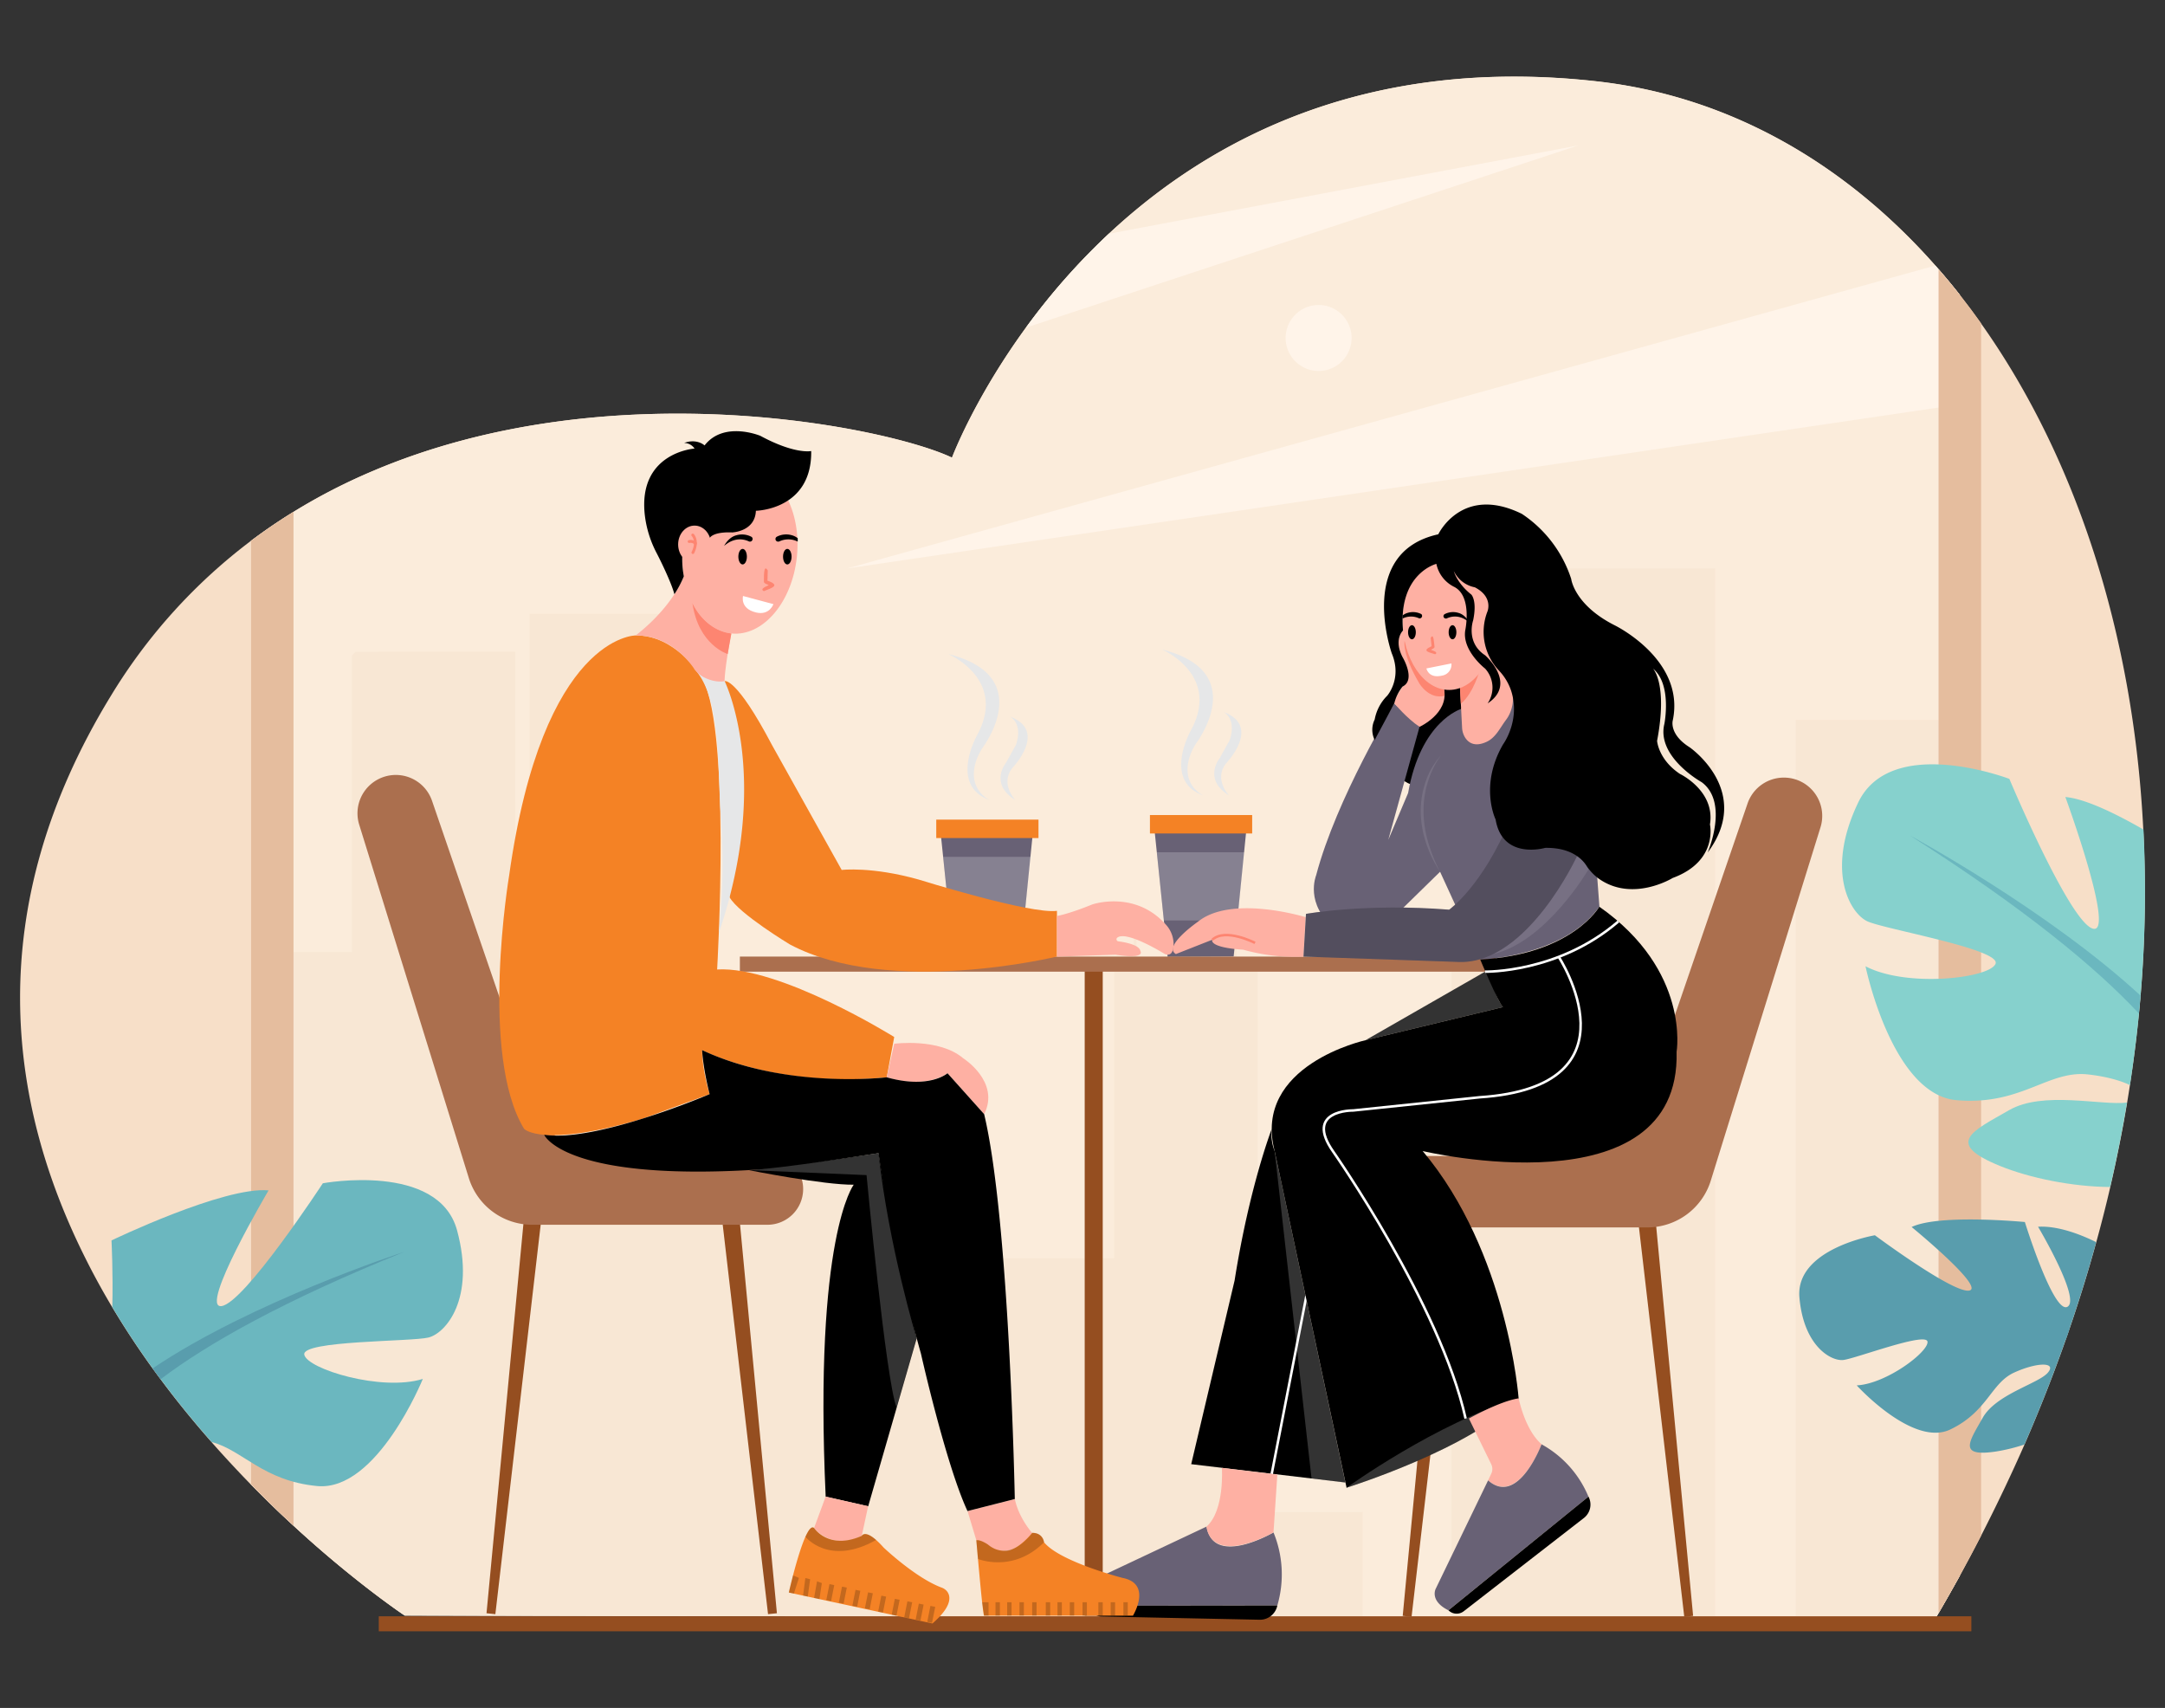 <svg id="b9160250-9a15-458c-aeb9-78c1dfd87f65" data-name="Layer 1" xmlns="http://www.w3.org/2000/svg" xmlns:xlink="http://www.w3.org/1999/xlink" width="865.76" height="682.89" viewBox="0 0 865.76 682.89"><rect x="0" y="0" width="865.76" height="682.89" fill="#333333" stroke="none"/><defs><clipPath id="f585087d-b1c0-4dfc-af2a-be3b7cd40505"><path id="e40af29c-cf85-4676-b27e-a3e3ad3f8081" data-name="SVGID" d="M315.44,636.74s6.52-28.92,10.1-25.8c0,0,5.83,9,19.07,3.14,0,0,1.57-3.41,8.75,4.69,0,0,12.75,12.12,23.19,16a4.88,4.88,0,0,1,2.18,1.53c1.43,1.85,2.23,5.79-5.85,12.82Z" fill="#f48225" data-secondary="true"/></clipPath></defs><path d="M856,398.09q-.3,3.57-.65,7.14-1.39,14.2-3.61,28.64-.54,3.48-1.12,7-2.8,16.75-6.74,33.75-2.55,11-5.59,22-4.69,17.13-10.61,34.42c-.51,1.5-1,3-1.56,4.49q-7.35,20.91-16.52,42Q801.6,595.71,792.23,614q-4.11,8-8.51,16-4.14,7.5-8.51,15l-1.31,2.22,0,.06-17.88,0-588.46-1.28-5.67,0s-1.58-1-4.43-3.07c-1.54-1.11-3.48-2.51-5.73-4.19l-3.08-2.34c-6.27-4.79-14.4-11.31-23.59-19.4h0c-.24-.22-.47-.43-.72-.64q-2.94-2.61-6-5.42l-.92-.85-.46-.43q-.61-.55-1.23-1.14l-.28-.25-2.17-2q-6.28-5.92-12.89-12.65-2.24-2.28-4.48-4.64l-.15-.17c-2.84-3-5.7-6.08-8.56-9.27l-1.74-1.95c-.26-.29-.52-.58-.77-.88q-4.77-5.4-9.5-11.17c-.72-.87-1.43-1.75-2.14-2.63q-4.44-5.5-8.77-11.33c-.26-.34-.51-.67-.76-1l0,0c-.8-1.08-1.61-2.18-2.4-3.28s-1.71-2.37-2.55-3.57c-4.71-6.69-9.27-13.66-13.59-20.89q-4.09-6.82-7.88-14h0q-1.58-3-3.07-6C3.14,441.11-7.81,363.63,44.23,278.4a221.14,221.14,0,0,1,56.11-62.15q8.32-6.25,17-11.59a237.2,237.2,0,0,1,31.25-16.13c96-41,207.22-17.42,232.08-5.55,0,0,64.37-172.22,258-150.42,44.12,5,84,24.55,117.26,55.26a254,254,0,0,1,19.22,19.81q4.35,5,8.51,10.27,4.37,5.53,8.51,11.38c37.35,52.59,60.93,122.93,64.91,202.41A495.69,495.69,0,0,1,856,398.09Z" fill="#f7dfc8"/><path d="M783.72,117.9V630q-4.76,8.61-9.82,17.23l-55.8-.11L685.9,647l-105.44-.22-35.6-.08-383-.8s-5-3.31-13.24-9.6a457.14,457.14,0,0,1-48.28-42.82V216.25a231.5,231.5,0,0,1,48.28-27.72c96-41,207.22-17.42,232.08-5.55,0,0,8.77-23.46,29.57-52a265.9,265.9,0,0,1,33.17-37.55c40.61-37.9,103.39-71.24,195.29-60.9,44.12,5,84,24.55,117.26,55.26a251,251,0,0,1,17.93,18.35Q778.95,111.84,783.72,117.9Z" fill="#fbecdb"/><path d="M783.72,117.9v43.79l-445,65.6L773.92,106.17Q778.95,111.84,783.72,117.9Z" fill="#fff4e9"/><path d="M502.89,604.55h42v42.16l-383-.8s-5-3.31-13.24-9.6a457.14,457.14,0,0,1-48.28-42.82V307.13l.15-.18h1.6v73.67h38.59V262.06l1.46-1.42h9.37v-.06H206v.06h.05v17.77H206v12.23h.05v17.77H206v12.26h.05v17.78H206v.06l5.78-.06v-93H273v11.78h0V275h0v15.62h0v17.77h0v12.26h0v17.78h0V349.8h0v17.77h0v11.35h0v17.77h0v10.7h0v11.28h0v1.23h69V521.61h25.77v25.63h27.78V503.11h50V383.23h7.82V371.29h1.11v11.94h6.49v0h32.41V371.29h1.12v11.92h8.45Z" fill="#f8e7d4"/><polygon points="685.9 227.29 685.9 647.01 580.46 646.79 580.46 227.29 685.9 227.29" fill="#f8e7d4"/><path d="M783.72,287.86V630q-4.76,8.61-9.82,17.23l-55.8-.11V287.86Z" fill="#f8e7d4"/><path d="M117.37,204.66V610c-5.46-5-11.18-10.54-17-16.51V216.25Q108.67,210,117.37,204.66Z" fill="#e5bd9e"/><path d="M631.1,58.15,410.27,131a265.9,265.9,0,0,1,33.17-37.55Z" fill="#fff4e9"/><path d="M514.11,135.14a13.19,13.19,0,1,1,13.19,13.19A13.2,13.2,0,0,1,514.11,135.14Z" fill="#fff4e9"/><path d="M792.23,129.28V614q-4.11,8-8.51,16-4.14,7.5-8.51,15V107.63q4.35,5,8.51,10.27Q788.09,123.44,792.23,129.28Z" fill="#e5bd9e"/><path d="M838.24,496.65q-4.69,17.13-10.61,34.42c-.51,1.5-1,3-1.56,4.49q-7.35,20.91-16.52,42a71.18,71.18,0,0,1-11.34,2.79c-15.46,2.33-10.68-4-5.36-13.45s22.19-13.64,26-18-4.11-4.35-13.42-.1-10.59,15.6-25.53,22.75-37.42-17.63-37.42-17.63c11.91-.61,28.91-13.54,28.3-17.5s-28.87,6.83-33.7,7.35-15.81-5.49-17.51-25,30.18-24.87,30.18-24.87,31.64,23.52,37.81,22.09-23.12-25.39-23.12-25.39c11-5.3,45.28-2,45.28-2s11.41,36.8,17,33.9S815,490.49,815,490.49C823.34,490,832.92,494,838.24,496.65Z" fill="#599dad"/><path d="M827.63,531.07c-.51,1.5-1,3-1.56,4.49-13.47-7.37-39.75-14.55-90.81-16.22C735.26,519.34,796.85,517,827.63,531.07Z" fill="#599dad"/><path d="M61.05,547.12q-1.29-1.77-2.55-3.57c-4.71-6.69-9.27-13.66-13.59-20.89.36-13.47-.32-26.7-.32-26.7s45.11-21.7,62.81-20c0,0-28,47.4-18.84,46.26s40.54-49.11,40.54-49.11,46.26-8.56,53.68,18.84-4.57,41.12-11.42,42.83-50.82,1.14-49.68,6.86,30.83,14.84,47.4,9.7c0,0-18.28,45.11-42.26,42.83-21.69-2.07-29.84-14.41-42.18-17.6q-4.77-5.4-9.5-11.17c-.72-.87-1.43-1.75-2.14-2.63q-4.44-5.5-8.77-11.33Z" fill="#6bb7bf"/><path d="M64.23,551.45c18.86-14.28,49.15-31.39,97.4-50.91-1.31.42-61.06,19.93-100.58,46.58Z" fill="#599dad"/><path d="M850.57,440.85q-2.8,16.75-6.74,33.75c-15.34-.1-32.28-3.65-43.91-8.36-22.66-9.18-11.16-13.93,3.51-22.37C817,436.06,840.33,442.11,850.57,440.85Z" fill="#86d1cd"/><path d="M856,398.09q-.3,3.57-.65,7.14-1.39,14.2-3.61,28.64c-3.78-1.87-9.82-3.53-16.9-4.29-15.92-1.69-26.67,12.57-52.48,10.3S746,386.34,746,386.34c16.51,8.67,49.7,4.8,52-1s-44.29-13.79-51.2-16.94-16.93-20-3.73-47.52,60.45-9.46,60.45-9.46,23.86,56.86,33.3,59.85-10.9-52.6-10.9-52.6c7.85.68,19.84,6.47,31.23,13A495.69,495.69,0,0,1,856,398.09Z" fill="#86d1cd"/><path d="M763.75,334.05c.87.47,55.32,30,92.2,64q-.3,3.57-.65,7.14C838,386.7,809.59,363.22,763.75,334.05Z" fill="#6bb7bf"/><rect x="151.47" y="646.24" width="636.86" height="6" fill="#954e20"/><polygon points="493.33 382.44 466.92 382.59 461.7 332.08 498.37 332.08 493.33 382.44" fill="#686175" data-primary="true"/><polygon points="494.77 368.04 465.42 368.04 462.6 340.76 497.68 340.76 494.77 368.04" fill="#fff" opacity="0.2"/><rect x="459.85" y="325.88" width="40.88" height="7.37" fill="#f48225" data-secondary="true"/><path d="M464.66,259.68s23.88,10.1,11.38,32.7c0,0-11.06,19.88,5.13,25.65,0,0-9.07-4.09-5.43-15.46a22.51,22.51,0,0,1,2.89-5.78C482.69,290.92,496.36,267.64,464.66,259.68Z" fill="#e6e7e8"/><path d="M489.35,284.69s5.29,2.56,2.4,11.22l-4,7.21s-6.89,8.34,3.69,14.91c0,0-6.09-6.41-1.28-12.66C490.15,305.37,504.74,290.46,489.35,284.69Z" fill="#e6e7e8"/><polygon points="407.88 384.27 381.47 384.42 376.25 333.91 412.93 333.91 407.88 384.27" fill="#686175" data-primary="true"/><polygon points="409.32 369.87 379.97 369.87 377.15 342.59 412.23 342.59 409.32 369.87" fill="#fff" opacity="0.2"/><rect x="374.4" y="327.71" width="40.88" height="7.37" fill="#f48225" data-secondary="true"/><path d="M379.21,261.51s23.89,10.1,11.38,32.7c0,0-11.06,19.88,5.13,25.65,0,0-9.07-4.09-5.42-15.46a22.32,22.32,0,0,1,2.88-5.78C397.24,292.75,410.91,269.47,379.21,261.51Z" fill="#e6e7e8"/><path d="M403.9,286.52s5.29,2.56,2.4,11.22l-4,7.21s-6.89,8.34,3.69,14.91c0,0-6.09-6.41-1.28-12.67C404.7,307.19,419.29,292.29,403.9,286.52Z" fill="#e6e7e8"/><polygon points="198.09 645.39 194.55 645.03 210.07 481.33 217.1 482.06 198.09 645.39" fill="#954e20"/><polygon points="307.13 645.39 310.68 645.03 295.15 481.33 288.12 482.06 307.13 645.39" fill="#954e20"/><path d="M158.28,309.85h0a15.31,15.31,0,0,1,14.49,10.35l42.23,123a26.57,26.57,0,0,0,25.13,17.94h66.76a14.28,14.28,0,0,1,14.28,14.26h0a14.28,14.28,0,0,1-14.28,14.3h-94A26.56,26.56,0,0,1,187.47,471L143.64,329.72A15.34,15.34,0,0,1,158.28,309.85Z" fill="#ab6f4e"/><path d="M386.91,604.17l3.51,11.66s2,.1,5.39,2.6a9.23,9.23,0,0,0,6.19,1.63,8,8,0,0,0,3.83-1.13s5.14-2.77,6.93-6c0,0-5.39-6-6.93-13.54Z" fill="#feb0a3"/><rect x="433.76" y="385.49" width="7.21" height="260.52" fill="#954e20"/><path d="M299.4,467.85s30.14,6,42,5.83c0,0-16,20.52-11.22,124.72l17,3.85,19.41-67.2s-11.26-47.48-15.24-74C351.33,461.09,308,467.47,299.4,467.85Z"/><rect x="295.87" y="382.47" width="302.2" height="6.03" fill="#ab6f4e"/><path d="M289.77,272.34s4.49-1.92,18.91,25.49l27.9,50s12-1.45,30.78,3.84c0,0,44.72,13.95,55.3,12.51v18.27s-66.85,16.35-106.76-4.81c0,0-20.45-12.31-24.16-18.9l-2-77.76Z" fill="#f48225" data-secondary="true"/><path d="M546.09,415.9l49-28.08s2.2,9.79,5.89,14.85Z"/><path d="M546.09,415.9l49-28.08s2.2,9.79,5.89,14.85Z" fill="#fff" opacity="0.2"/><path d="M482.48,610.38,437.24,631.7S432,633.85,435.67,642l75.12-.08a44.13,44.13,0,0,0-1.53-29.21S485.31,626.81,482.48,610.38Z" fill="#686175" data-primary="true"/><path d="M510.79,641.93h0l-75.12.08h0a4.84,4.84,0,0,0,4.71,4.31l63.33,1.3A7.07,7.07,0,0,0,510.79,641.93Z"/><path d="M476.35,585.42,538,592.75,513.08,476l-3.37-15.79a18.34,18.34,0,0,1-1.16-8.81S499.68,474.22,493.7,512Z"/><polygon points="524.47 591.14 509.71 460.22 538.04 592.75 524.47 591.14" fill="#fff" opacity="0.2"/><line x1="508.54" y1="589.33" x2="522.42" y2="518.11" fill="none" stroke="#fff" stroke-miterlimit="10"/><polygon points="673.52 646.44 677.06 646.08 661.54 482.38 654.51 483.11 673.52 646.44" fill="#954e20"/><polygon points="564.47 646.44 560.93 646.08 576.46 482.38 583.49 483.11 564.47 646.44" fill="#954e20"/><path d="M538.48,594.83s50.72-15.85,68.8-35.72l-7.16-6.64S538.89,578,538.48,594.83Z"/><path d="M538.48,594.83s50.72-15.85,68.8-35.72l-7.16-6.64S538.89,578,538.48,594.83Z" fill="#fff" opacity="0.2"/><path d="M558.76,310.09l8.85-25.24,10.07-13.59,12.58,2.05-24,40.87S562.85,313.94,558.76,310.09Z"/><path d="M584.28,283.47s-16.14,4.74-21.19,33.6l-7.94,18.75,12.5-45.2-10.09-9.38S534.47,319,526.3,350c0,0-4.81,11.59,7.69,21.42,0,0,9.51,5.27,26.88-8.19l15-14.67,16.11,35.1s33.42-1,47.61-21.16l-1.68-22.36-26.93-64.29Z" fill="#686175" data-primary="true"/><path d="M583.77,273.55l.9,17.38a8.21,8.21,0,0,0,1.1,3.78c1.22,2.05,3.72,4.17,8.65,1.92,3.74-1.71,5.4-5.58,7.87-8.87,4.76-6.37,3.73-17.55-5.68-28.92Z" fill="#feb0a3"/><path d="M254.18,254.07s-37.11-.19-50.6,96.11c0,0-12,71.57,6,101.17,0,0,7.12,7.87,47.58-4.12l26.61-9.75s-3-9.36-3-17.61c0,0,29.23,15.36,73.82,10.87l3-16.11s-45.72-28.48-70.82-27c0,0,6-100.52-6.93-117.9C279.84,269.75,269.93,253.89,254.18,254.07Z" fill="#f48225" data-secondary="true"/><path d="M289.77,272.34s19,38.08-2.32,100.68a269.39,269.39,0,0,0,.52-50.67c-.93-21.15-.47-44.72-10.52-55.12C277.45,267.23,283.22,271.57,289.77,272.34Z" fill="#e6e7e8"/><path d="M357.59,417.32s17.94-2.39,27.56,5.79c0,0,14.91,9.38,8.42,22.36L378.9,429.12s-8.42,6.49-24.31,1.62Z" fill="#feb0a3"/><path d="M217.61,453.74s8.5,19.85,92.26,13.42c1.69-.13,3.36-.31,5-.57l36.43-5.5a638,638,0,0,0,17,80.24s9.94,44.25,18.59,62.84l18.92-4.81s-2.09-111.25-12.26-153.89L378.9,429.12s-7.26,6.44-24.31,1.62c0,0-40.18,4.89-73.82-10.87,0,0,.2,6.42,3,17.61C283.77,437.48,238.43,456.87,217.61,453.74Z"/><path d="M299.4,467.85l47.12,2s7.74,82,12,92.93l8-27.72s-11.08-36.54-15.24-74C351.33,461.09,311.63,467.36,299.4,467.85Z" fill="#fff" opacity="0.2"/><path d="M390.42,615.83S393,646,393.52,646h59.53s7.83-12.72-4.08-15.09c0,0-25.11-6.44-31.48-14.27,0,0-.32-3.75-4.73-3.75,0,0-5.87,7.31-10.76,7.16a10,10,0,0,1-6.89-2.46S392.05,615.51,390.42,615.83Z" fill="#f48225" data-secondary="true"/><rect x="398.09" y="640.62" width="1.75" height="5.38" opacity="0.2"/><rect x="402.75" y="640.62" width="1.75" height="5.38" opacity="0.2"/><rect x="407.68" y="640.62" width="1.75" height="5.38" opacity="0.2"/><rect x="412.76" y="640.62" width="1.75" height="5.38" opacity="0.2"/><rect x="418.2" y="640.62" width="1.75" height="5.38" opacity="0.2"/><rect x="422.87" y="640.62" width="1.75" height="5.38" opacity="0.2"/><rect x="427.8" y="640.62" width="1.75" height="5.38" opacity="0.2"/><rect x="432.88" y="640.62" width="1.75" height="5.38" opacity="0.2"/><rect x="439.22" y="640.62" width="1.75" height="5.38" opacity="0.2"/><rect x="444.15" y="640.62" width="1.75" height="5.38" opacity="0.2"/><rect x="449.23" y="640.62" width="1.75" height="5.38" opacity="0.2"/><polygon points="395.31 646.01 393.56 646.01 392.75 640.63 395.31 640.63 395.31 646.01" opacity="0.2"/><path d="M390.42,615.83l.66,7.48s14,5.78,26.41-6.66a4.32,4.32,0,0,0-4.73-3.75s-8.52,12.17-17.65,4.7C395.11,617.6,392.26,615.57,390.42,615.83Z" opacity="0.2"/><path d="M330.17,598.4l-4.63,12.54s6.73,9.19,19.07,3.14l2.55-11.83Z" fill="#feb0a3"/><path id="f8233822-3d7f-4d2c-bce4-df4e59bc042b" data-name="SVGID" d="M315.44,636.74s6.52-28.92,10.1-25.8c0,0,5.83,9,19.07,3.14,0,0,1.57-3.41,8.75,4.69,0,0,12.75,12.12,23.19,16a4.88,4.88,0,0,1,2.18,1.53c1.43,1.85,2.23,5.79-5.85,12.82Z" fill="#f48225" data-secondary="true"/><g clip-path="url(#f585087d-b1c0-4dfc-af2a-be3b7cd40505)"><path d="M322.08,614.44s9.36,11.93,28.27,1.29l2.48-3.9L343,608.71l-21.82-2.42Z" opacity="0.2"/></g><polygon points="315.44 636.74 317.13 629.89 319.48 630.9 317.46 637.17 315.44 636.74" opacity="0.2"/><polygon points="322.05 630.95 323.97 631.42 323.01 638.36 321.15 637.96 322.05 630.95" opacity="0.2"/><polygon points="326.72 632.26 325.54 638.91 327.67 639.36 328.65 632.97 326.72 632.26" opacity="0.2"/><rect x="331.04" y="633.53" width="1.95" height="6.52" transform="translate(130.85 -52.61) rotate(11.27)" opacity="0.2"/><rect x="336.05" y="634.53" width="1.95" height="6.52" transform="translate(131.15 -53.57) rotate(11.27)" opacity="0.2"/><rect x="341.46" y="635.8" width="1.95" height="6.52" transform="translate(131.5 -54.6) rotate(11.27)" opacity="0.2"/><rect x="346.47" y="636.8" width="1.95" height="6.52" transform="translate(131.79 -55.56) rotate(11.27)" opacity="0.2"/><rect x="351.78" y="638.12" width="1.95" height="6.52" transform="translate(132.15 -56.57) rotate(11.27)" opacity="0.2"/><rect x="357.19" y="639.39" width="1.95" height="6.52" transform="translate(132.5 -57.61) rotate(11.27)" opacity="0.2"/><rect x="362.2" y="640.39" width="1.95" height="6.52" transform="translate(132.8 -58.57) rotate(11.27)" opacity="0.2"/><rect x="366.78" y="641.3" width="1.95" height="6.52" transform="translate(133.06 -59.44) rotate(11.27)" opacity="0.2"/><rect x="371.41" y="642.22" width="1.95" height="6.52" transform="translate(133.33 -60.33) rotate(11.27)" opacity="0.2"/><path d="M713.33,310.91h0a15.33,15.33,0,0,0-14.5,10.34l-42.22,123a26.58,26.58,0,0,1-25.13,17.94H564.72a14.28,14.28,0,0,0-14.28,14.27h0a14.29,14.29,0,0,0,14.28,14.3h94A26.56,26.56,0,0,0,684.14,472L728,330.77A15.32,15.32,0,0,0,713.33,310.91Z" fill="#ab6f4e"/><path d="M422.66,366.24s4.54-.71,14.14-4.62c0,0,17.1-5.88,29.5,8.16a11.57,11.57,0,0,1,3,8c-.07,2-.62,4-2.44,3.93a2.62,2.62,0,0,1-1.3-.41c-2.55-1.55-15.37-9.13-18.8-6.38a.83.83,0,0,0,.44,1.45c2.59.34,8.46,1.39,8.83,3.89,0,0,2.37,3.38-10,1.45l-23.31.79Z" fill="#feb0a3"/><path d="M576.31,301.92a31,31,0,0,0-3.19,5.29A38.7,38.7,0,0,0,569.26,325a46,46,0,0,0,1.94,12.08,68.54,68.54,0,0,0,4.63,11.46,49.45,49.45,0,0,1-5.46-11.2,40.63,40.63,0,0,1-2.23-12.32,36.11,36.11,0,0,1,1.92-12.38A30.15,30.15,0,0,1,576.31,301.92Z" fill="#fff" opacity="0.1"/><path d="M635.22,347.61s-16.88,29-38.13,33.85l33.54-39.23S633.06,343,635.22,347.61Z" fill="#fff" opacity="0.1"/><path d="M522.13,366.72s-29.61-9.14-43.09,1.82c0,0-14.2,9.84-8.81,12.92l14.56-5.73s-1.8,3.06,12.4,4a76.63,76.63,0,0,0,24.06,2.78Z" fill="#feb0a3"/><path d="M501.87,377s-11.87-6.11-17.08-1.26" fill="none" stroke="#fd8571" stroke-miterlimit="10"/><path d="M591.94,383.67s7.07,17,9.06,19L546.09,415.9s-45.31,9.92-36.38,44.32l28.77,134.61s36.06-26.12,68.8-35.72c0,0-4.27-58.36-38.37-98.89,0,0,103.2,24.48,101.54-39.69,0,0,5.6-32.42-30.9-58C639.55,362.51,628.86,381.55,591.94,383.67Z"/><path d="M593.85,388.5s29.34.62,53.3-20.06" fill="none" stroke="#fff" stroke-miterlimit="10"/><path d="M623.32,382.59s33.9,51.83-31.59,56.13L541.13,444s-19.84-.33-7.94,16.54c0,0,42.7,61,52.89,106.63" fill="none" stroke="#fff" stroke-miterlimit="10"/><path d="M595.07,591.91l1.27-2.68a4.37,4.37,0,0,0,0-3.77l-8.94-18.28s12.41-7,19.91-8.07c0,0,2.45,12.6,9.19,18.37C616.47,577.48,607.09,602.25,595.07,591.91Z" fill="#feb0a3"/><path d="M595.07,591.91l-20.92,43.28s-2.65,4.81,5.05,8.66l56-45.45a42.38,42.38,0,0,0-18.75-20.92S607.09,602.49,595.07,591.91Z" fill="#686175" data-primary="true"/><path d="M635.22,598.4h0l-56,45.45h0a4.64,4.64,0,0,0,6.11.38l48.05-37.29A6.8,6.8,0,0,0,635.22,598.4Z"/><path d="M488.62,586.91s1.18,17-6.14,23.47c0,0,.75,15.88,26.78,2.34l1.53-23.12Z" fill="#feb0a3"/><path d="M584.17,281.39l-.4-7.28,8.14-6.79S589.42,277.06,584.17,281.39Z" fill="#fd8571"/><path d="M561.06,252.1s-4.09,3.89-.19,10.63c0,0,4.75,9.13,0,11.78,0,0-3.55,5.29-3.31,6.73,0,0,5.05,6,10.09,9.38,0,0,11.55-5.24,9.86-14.76S561.06,252.1,561.06,252.1Z" fill="#feb0a3"/><path d="M561.68,256.18s-1.14,5.16,5.93,17.13c0,0,3.8,6.46,10.06,4.91l-.16-2.36Z" fill="#fd8571"/><ellipse cx="579.47" cy="248.05" rx="18.6" ry="27.81" fill="#feb0a3"/><path d="M521.25,382.47l1-17.07s23.86-4.33,57.26-1.68c0,0,13.37-9.38,24.46-36.31,0,0,23.79,4.14,26.7,14.82,0,0-19.69,42.89-46.86,42.41Z" fill="#686175" data-primary="true"/><path d="M521.25,382.47l1-17.07s23.86-4.33,57.26-1.68c0,0,13.37-9.38,24.46-36.31,0,0,23.79,4.14,26.7,14.82,0,0-19.69,42.89-46.86,42.41Z" opacity="0.2"/><path d="M557.56,281.24a17.52,17.52,0,0,1,3.31-6.73c5.44-2.68,0-11.78,0-11.78-3.67-7.1.19-10.63.19-10.63-2-22.85,13.33-26.65,13.33-26.65a13.25,13.25,0,0,0,7,9.14c7.45,3.61,4.57,17.31,4.57,17.31-1.44,8.18,7.92,15.42,7.92,15.42a11.25,11.25,0,0,1,1,13.92c12-7.93-1-19.24-1-19.24-7.87-5.15-4.79-13.95-4.79-13.95,1.68-8-.73-10.33-.73-10.33-5.77-4.57-7-9.38-7-9.38a11.9,11.9,0,0,0,8.42,6.49c7.45,3.85,5.05,9.62,5.05,9.62a22.54,22.54,0,0,0,4.66,23.74,21.62,21.62,0,0,1,4.8,8c3.82,11.91-3.21,21.4-3.21,21.4-9.62,16.6-3,30.06-3,30.06C600.82,344,617.91,339,617.91,339c10.25-.17,14.72,4.42,16.42,7a19.72,19.72,0,0,0,4.92,5.26c13.58,9.69,29.64-.22,29.64-.22,18.27-6.73,14.9-21.4,14.9-21.4,2.17-13.46-12-20.2-12-20.2-8.65-5.77-9.14-13.22-9.14-13.22C667,273.31,661,267.32,661,267.32c7.7,6.28,4.57,22.1,4.57,22.1-3.26,13.25,14.91,23.32,14.91,23.32,11.06,8.18,2.4,28.13,2.4,28.13,18.28-24.52-7.21-42.08-7.21-42.08-8.42-5.29-6.73-10.82-6.73-10.82,5.05-24.28-23.33-38-23.33-38-16.11-8.17-17.31-18.51-17.31-18.51a49.57,49.57,0,0,0-19.72-26c-24-11.79-33.42,8.17-33.42,8.17-32.94,7.22-18.6,47.61-18.6,47.61,4.24,10.1-1.84,16.94-1.84,16.94a18,18,0,0,0-5,9.51,9.25,9.25,0,0,0,0,8.18Z"/><path d="M254.18,254.07S268,244,273.44,230.42l19,22.86s-2.53,12.81-2.69,19.06c0,0-3.37.87-8-1.41a11.06,11.06,0,0,1-4.27-3.7C274.75,263.3,267.05,254.07,254.18,254.07Z" fill="#feb0a3"/><path d="M292.46,253.28,291,261.51s-11.74-3.55-14.11-20.4C276.9,241.11,281.2,251.68,292.46,253.28Z" fill="#fd8571"/><ellipse cx="295.87" cy="220.24" rx="33.21" ry="22.92" transform="translate(46.43 491.95) rotate(-84.11)" fill="#feb0a3"/><path d="M269.68,237.58a38.83,38.83,0,0,0,2-3.36,41.75,41.75,0,0,0,1.78-3.8c-.17-.93-.33-1.93-.44-3a36.56,36.56,0,0,1-.19-4.77L283.88,215s1.24-2.44,8.93-2.12c0,0,9.14-.32,9.46-8.66,0,0,22.45-.32,22.12-23.88,0,0-6.41,1.44-20.35-6.09,0,0-14.59-6.09-22.29,3.85,0,0-3-2.89-8.17-1a5.13,5.13,0,0,1,4.17,2.25S255,180.88,257.86,206a43.49,43.49,0,0,0,4.65,15C265,225.78,268.73,233.79,269.68,237.58Z"/><ellipse cx="277.75" cy="217.68" rx="6.57" ry="7.53" fill="#feb0a3"/><path d="M298.67,222.57c0,1.72-.76,3.11-1.7,3.11s-1.71-1.39-1.71-3.11.76-3.11,1.71-3.11S298.67,220.86,298.67,222.57Z"/><path d="M316.54,222.57c0,1.72-.76,3.11-1.7,3.11s-1.71-1.39-1.71-3.11.76-3.11,1.71-3.11S316.54,220.86,316.54,222.57Z"/><path d="M289.57,218.27s1.64-3.38,4.79-4.22a8.06,8.06,0,0,1,6.05.54,1,1,0,0,1,.47,1.29h0a1.05,1.05,0,0,1-1.43.58C297.69,215.64,293.8,214.58,289.57,218.27Z"/><path d="M319,215.2c0,.44,0,.89,0,1.35a8.41,8.41,0,0,0-7.33-.09,1,1,0,0,1-.44.1,1.05,1.05,0,0,1-.52-2,8.07,8.07,0,0,1,6-.54A6.35,6.35,0,0,1,319,215.2Z"/><path d="M579.3,252.79c0,1.55.69,2.82,1.55,2.82s1.54-1.27,1.54-2.82-.69-2.82-1.54-2.82S579.3,251.23,579.3,252.79Z"/><path d="M563.07,252.79c0,1.55.69,2.82,1.55,2.82s1.55-1.27,1.55-2.82-.7-2.82-1.55-2.82S563.07,251.23,563.07,252.79Z"/><path d="M587.56,248.88s-1.49-3.07-4.35-3.83a7.29,7.29,0,0,0-5.49.49.94.94,0,0,0-.43,1.17h0a1,1,0,0,0,1.3.53C580.19,246.49,583.72,245.53,587.56,248.88Z"/><path d="M560.86,246.09l0,1.23a7.62,7.62,0,0,1,6.65-.08,1,1,0,0,0,.87-1.7,7.32,7.32,0,0,0-5.5-.49A5.84,5.84,0,0,0,560.86,246.09Z"/><path d="M276.78,221.42a.58.58,0,0,1-.21-.74c2.06-4.18.14-6.26.05-6.35a.58.58,0,0,1,0-.81.56.56,0,0,1,.8,0c.11.1,2.6,2.71.16,7.66a.58.58,0,0,1-.77.26Z" fill="#fd8571"/><path d="M275.28,217a.56.56,0,0,1-.25-.33.58.58,0,0,1,.4-.7,3.26,3.26,0,0,1,3.07.91.58.58,0,0,1-.82.82,2.09,2.09,0,0,0-1.94-.62A.56.56,0,0,1,275.28,217Z" fill="#fd8571"/><path d="M305.47,236.35c-1.93-.93,1.29-2,1.94-2.39-.43-.31-2-.63-1.93-1.38s-.32-7.62,1.54-4.5l-.12,4.08C312.46,234.13,308.38,235.12,305.47,236.35Z" fill="#fd8571"/><path d="M297.13,238.3l12.15,3.25s-1.54,4.61-6.92,3.34C295.79,243.33,297.13,238.3,297.13,238.3Z" fill="#fff"/><path d="M573.91,261.59c1.49-.87-1.16-1.51-1.7-1.77.32-.27,1.57-.64,1.44-1.23s-.26-6.09-1.54-3.48l.38,3.25C568.2,260.31,571.52,260.81,573.91,261.59Z" fill="#fd8571"/><path d="M570.41,267.26l10-2a4.47,4.47,0,0,1-3.82,4.88C571.23,271.38,570.41,267.26,570.41,267.26Z" fill="#fff"/></svg>